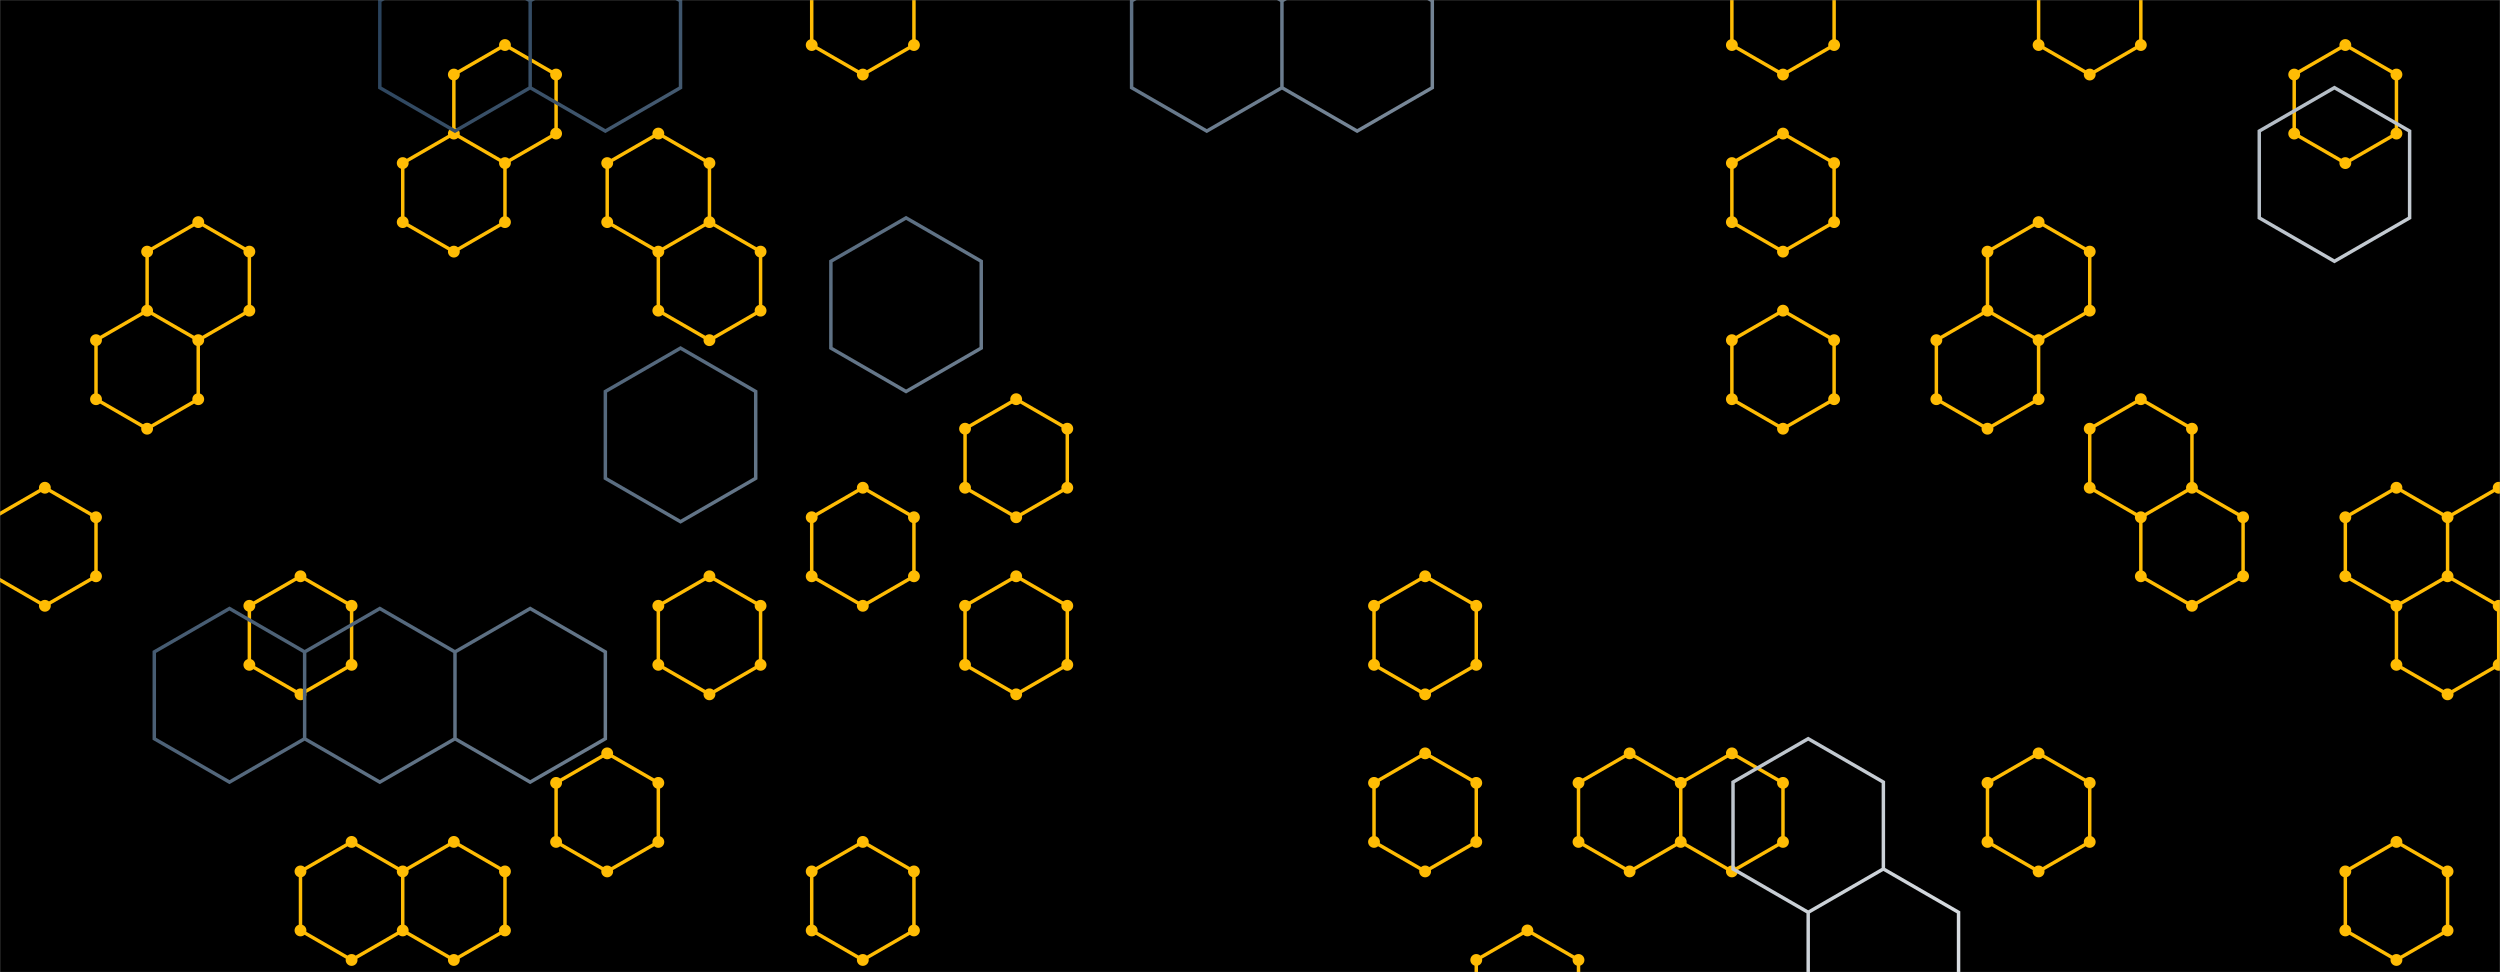 <svg xmlns="http://www.w3.org/2000/svg" version="1.1" xmlns:xlink="http://www.w3.org/1999/xlink" xmlns:svgjs="http://svgjs.com/svgjs" width="1440" height="560" preserveAspectRatio="none" viewBox="0 0 1440 560">
    <rect x="0" y="0" width="1440" height="560" fill="#808080" stroke="none"/>
    <g mask="url(&quot;#SvgjsMask1484&quot;)" fill="none">
        <rect width="1440" height="560" x="0" y="0" fill="rgba(0, 0, 0, 1)"></rect>
        <path d="M25.85 280.94L55.3 297.94L55.3 331.94L25.85 348.94L-3.6 331.94L-3.6 297.94zM114.19 127.94L143.63 144.94L143.63 178.94L114.19 195.94L84.74 178.94L84.74 144.94zM84.74 178.94L114.19 195.94L114.19 229.94L84.74 246.94L55.3 229.94L55.3 195.94zM173.08 331.94L202.52 348.94L202.52 382.94L173.08 399.94L143.63 382.94L143.63 348.94zM202.52 484.94L231.97 501.94L231.97 535.94L202.52 552.94L173.08 535.94L173.08 501.94zM290.86 25.94L320.31 42.94L320.31 76.94L290.86 93.94L261.42 76.94L261.42 42.94zM261.42 76.94L290.86 93.94L290.86 127.94L261.42 144.94L231.97 127.94L231.97 93.94zM261.42 484.94L290.86 501.94L290.86 535.94L261.42 552.94L231.97 535.94L231.97 501.94zM349.75 433.94L379.2 450.94L379.2 484.94L349.75 501.94L320.31 484.94L320.31 450.94zM379.2 76.94L408.64 93.94L408.64 127.94L379.2 144.94L349.75 127.94L349.75 93.94zM408.64 127.94L438.09 144.94L438.09 178.94L408.64 195.94L379.2 178.94L379.2 144.94zM408.64 331.94L438.09 348.94L438.09 382.94L408.64 399.94L379.2 382.94L379.2 348.94zM496.98 -25.06L526.43 -8.06L526.43 25.94L496.98 42.94L467.54 25.94L467.54 -8.06zM496.98 280.94L526.43 297.94L526.43 331.94L496.98 348.94L467.54 331.94L467.54 297.94zM496.98 484.94L526.43 501.94L526.43 535.94L496.98 552.94L467.54 535.94L467.54 501.94zM585.32 229.94L614.76 246.94L614.76 280.94L585.32 297.94L555.87 280.94L555.87 246.94zM585.32 331.94L614.76 348.94L614.76 382.94L585.32 399.94L555.87 382.94L555.87 348.94zM820.88 331.94L850.33 348.94L850.33 382.94L820.88 399.94L791.44 382.94L791.44 348.94zM820.88 433.94L850.33 450.94L850.33 484.94L820.88 501.94L791.44 484.94L791.44 450.94zM879.78 535.94L909.22 552.94L909.22 586.94L879.78 603.94L850.33 586.94L850.33 552.94zM938.67 433.94L968.11 450.94L968.11 484.94L938.67 501.94L909.22 484.94L909.22 450.94zM997.56 433.94L1027 450.94L1027 484.94L997.56 501.94L968.11 484.94L968.11 450.94zM1027 -25.06L1056.45 -8.06L1056.45 25.94L1027 42.94L997.56 25.94L997.56 -8.06zM1027 76.94L1056.45 93.94L1056.45 127.94L1027 144.94L997.56 127.94L997.56 93.94zM1027 178.94L1056.45 195.94L1056.45 229.94L1027 246.94L997.56 229.94L997.56 195.94zM1174.23 127.94L1203.68 144.94L1203.68 178.94L1174.23 195.94L1144.79 178.94L1144.79 144.94zM1144.79 178.94L1174.23 195.94L1174.23 229.94L1144.79 246.94L1115.34 229.94L1115.34 195.94zM1174.23 433.94L1203.68 450.94L1203.68 484.94L1174.23 501.94L1144.79 484.94L1144.79 450.94zM1203.68 -25.06L1233.12 -8.06L1233.12 25.94L1203.68 42.94L1174.23 25.94L1174.23 -8.06zM1233.12 229.94L1262.57 246.94L1262.57 280.94L1233.12 297.94L1203.68 280.94L1203.68 246.94zM1262.57 280.94L1292.02 297.94L1292.02 331.94L1262.57 348.94L1233.12 331.94L1233.12 297.94zM1350.91 25.94L1380.35 42.94L1380.35 76.94L1350.91 93.94L1321.46 76.94L1321.46 42.94zM1380.35 280.94L1409.8 297.94L1409.8 331.94L1380.35 348.94L1350.91 331.94L1350.91 297.94zM1409.8 331.94L1439.24 348.94L1439.24 382.94L1409.8 399.94L1380.35 382.94L1380.35 348.94zM1380.35 484.94L1409.8 501.94L1409.8 535.94L1380.35 552.94L1350.91 535.94L1350.91 501.94zM1439.24 280.94L1468.69 297.94L1468.69 331.94L1439.24 348.94L1409.8 331.94L1409.8 297.94z" stroke="rgba(255, 188, 4, 1)" stroke-width="2"></path>
        <path d="M22.45 280.94 a3.4 3.4 0 1 0 6.8 0 a3.4 3.4 0 1 0 -6.8 0zM51.9 297.94 a3.4 3.4 0 1 0 6.8 0 a3.4 3.4 0 1 0 -6.8 0zM51.9 331.94 a3.4 3.4 0 1 0 6.8 0 a3.4 3.4 0 1 0 -6.8 0zM22.45 348.94 a3.4 3.4 0 1 0 6.8 0 a3.4 3.4 0 1 0 -6.8 0zM-7 331.94 a3.4 3.4 0 1 0 6.8 0 a3.4 3.4 0 1 0 -6.8 0zM-7 297.94 a3.4 3.4 0 1 0 6.8 0 a3.4 3.4 0 1 0 -6.8 0zM110.79 127.94 a3.4 3.4 0 1 0 6.8 0 a3.4 3.4 0 1 0 -6.8 0zM140.23 144.94 a3.4 3.4 0 1 0 6.8 0 a3.4 3.4 0 1 0 -6.8 0zM140.23 178.94 a3.4 3.4 0 1 0 6.8 0 a3.4 3.4 0 1 0 -6.8 0zM110.79 195.94 a3.4 3.4 0 1 0 6.8 0 a3.4 3.4 0 1 0 -6.8 0zM81.34 178.94 a3.4 3.4 0 1 0 6.8 0 a3.4 3.4 0 1 0 -6.8 0zM81.34 144.94 a3.4 3.4 0 1 0 6.8 0 a3.4 3.4 0 1 0 -6.8 0zM110.79 229.94 a3.4 3.4 0 1 0 6.8 0 a3.4 3.4 0 1 0 -6.8 0zM81.34 246.94 a3.4 3.4 0 1 0 6.8 0 a3.4 3.4 0 1 0 -6.8 0zM51.9 229.94 a3.4 3.4 0 1 0 6.8 0 a3.4 3.4 0 1 0 -6.8 0zM51.9 195.94 a3.4 3.4 0 1 0 6.8 0 a3.4 3.4 0 1 0 -6.8 0zM169.68 331.94 a3.4 3.4 0 1 0 6.8 0 a3.4 3.4 0 1 0 -6.8 0zM199.12 348.94 a3.4 3.4 0 1 0 6.8 0 a3.4 3.4 0 1 0 -6.8 0zM199.12 382.94 a3.4 3.4 0 1 0 6.8 0 a3.4 3.4 0 1 0 -6.8 0zM169.68 399.94 a3.4 3.4 0 1 0 6.8 0 a3.4 3.4 0 1 0 -6.8 0zM140.23 382.94 a3.4 3.4 0 1 0 6.8 0 a3.4 3.4 0 1 0 -6.8 0zM140.23 348.94 a3.4 3.4 0 1 0 6.8 0 a3.4 3.4 0 1 0 -6.8 0zM199.12 484.94 a3.4 3.4 0 1 0 6.8 0 a3.4 3.4 0 1 0 -6.8 0zM228.57 501.94 a3.4 3.4 0 1 0 6.8 0 a3.4 3.4 0 1 0 -6.8 0zM228.57 535.94 a3.4 3.4 0 1 0 6.8 0 a3.4 3.4 0 1 0 -6.8 0zM199.12 552.94 a3.4 3.4 0 1 0 6.8 0 a3.4 3.4 0 1 0 -6.8 0zM169.68 535.94 a3.4 3.4 0 1 0 6.8 0 a3.4 3.4 0 1 0 -6.8 0zM169.68 501.94 a3.4 3.4 0 1 0 6.8 0 a3.4 3.4 0 1 0 -6.8 0zM287.46 25.94 a3.4 3.4 0 1 0 6.8 0 a3.4 3.4 0 1 0 -6.8 0zM316.91 42.94 a3.4 3.4 0 1 0 6.8 0 a3.4 3.4 0 1 0 -6.8 0zM316.91 76.94 a3.4 3.4 0 1 0 6.8 0 a3.4 3.4 0 1 0 -6.8 0zM287.46 93.94 a3.4 3.4 0 1 0 6.8 0 a3.4 3.4 0 1 0 -6.8 0zM258.02 76.94 a3.4 3.4 0 1 0 6.8 0 a3.4 3.4 0 1 0 -6.8 0zM258.02 42.94 a3.4 3.4 0 1 0 6.8 0 a3.4 3.4 0 1 0 -6.8 0zM287.46 127.94 a3.4 3.4 0 1 0 6.8 0 a3.4 3.4 0 1 0 -6.8 0zM258.02 144.94 a3.4 3.4 0 1 0 6.8 0 a3.4 3.4 0 1 0 -6.8 0zM228.57 127.94 a3.4 3.4 0 1 0 6.8 0 a3.4 3.4 0 1 0 -6.8 0zM228.57 93.94 a3.4 3.4 0 1 0 6.8 0 a3.4 3.4 0 1 0 -6.8 0zM258.02 484.94 a3.4 3.4 0 1 0 6.8 0 a3.4 3.4 0 1 0 -6.8 0zM287.46 501.94 a3.4 3.4 0 1 0 6.8 0 a3.4 3.4 0 1 0 -6.8 0zM287.46 535.94 a3.4 3.4 0 1 0 6.8 0 a3.4 3.4 0 1 0 -6.8 0zM258.02 552.94 a3.4 3.4 0 1 0 6.8 0 a3.4 3.4 0 1 0 -6.8 0zM346.35 433.94 a3.4 3.4 0 1 0 6.8 0 a3.4 3.4 0 1 0 -6.8 0zM375.8 450.94 a3.4 3.4 0 1 0 6.8 0 a3.4 3.4 0 1 0 -6.8 0zM375.8 484.94 a3.4 3.4 0 1 0 6.8 0 a3.4 3.4 0 1 0 -6.8 0zM346.35 501.94 a3.4 3.4 0 1 0 6.8 0 a3.4 3.4 0 1 0 -6.8 0zM316.91 484.94 a3.4 3.4 0 1 0 6.8 0 a3.4 3.4 0 1 0 -6.8 0zM316.91 450.94 a3.4 3.4 0 1 0 6.8 0 a3.4 3.4 0 1 0 -6.8 0zM375.8 76.94 a3.4 3.4 0 1 0 6.8 0 a3.4 3.4 0 1 0 -6.8 0zM405.24 93.94 a3.4 3.4 0 1 0 6.8 0 a3.4 3.4 0 1 0 -6.8 0zM405.24 127.94 a3.4 3.4 0 1 0 6.8 0 a3.4 3.4 0 1 0 -6.8 0zM375.8 144.94 a3.4 3.4 0 1 0 6.8 0 a3.4 3.4 0 1 0 -6.8 0zM346.35 127.94 a3.4 3.4 0 1 0 6.8 0 a3.4 3.4 0 1 0 -6.8 0zM346.35 93.94 a3.4 3.4 0 1 0 6.8 0 a3.4 3.4 0 1 0 -6.8 0zM434.69 144.94 a3.4 3.4 0 1 0 6.8 0 a3.4 3.4 0 1 0 -6.8 0zM434.69 178.94 a3.4 3.4 0 1 0 6.8 0 a3.4 3.4 0 1 0 -6.8 0zM405.24 195.94 a3.4 3.4 0 1 0 6.8 0 a3.4 3.4 0 1 0 -6.8 0zM375.8 178.94 a3.4 3.4 0 1 0 6.8 0 a3.4 3.4 0 1 0 -6.8 0zM405.24 331.94 a3.4 3.4 0 1 0 6.8 0 a3.4 3.4 0 1 0 -6.8 0zM434.69 348.94 a3.4 3.4 0 1 0 6.8 0 a3.4 3.4 0 1 0 -6.8 0zM434.69 382.94 a3.4 3.4 0 1 0 6.8 0 a3.4 3.4 0 1 0 -6.8 0zM405.24 399.94 a3.4 3.4 0 1 0 6.8 0 a3.4 3.4 0 1 0 -6.8 0zM375.8 382.94 a3.4 3.4 0 1 0 6.8 0 a3.4 3.4 0 1 0 -6.8 0zM375.8 348.94 a3.4 3.4 0 1 0 6.8 0 a3.4 3.4 0 1 0 -6.8 0zM493.58 -25.06 a3.4 3.4 0 1 0 6.8 0 a3.4 3.4 0 1 0 -6.8 0zM523.03 -8.06 a3.4 3.4 0 1 0 6.8 0 a3.4 3.4 0 1 0 -6.8 0zM523.03 25.94 a3.4 3.4 0 1 0 6.8 0 a3.4 3.4 0 1 0 -6.8 0zM493.58 42.94 a3.4 3.4 0 1 0 6.8 0 a3.4 3.4 0 1 0 -6.8 0zM464.14 25.94 a3.4 3.4 0 1 0 6.8 0 a3.4 3.4 0 1 0 -6.8 0zM464.14 -8.06 a3.4 3.4 0 1 0 6.8 0 a3.4 3.4 0 1 0 -6.8 0zM493.58 280.94 a3.4 3.4 0 1 0 6.8 0 a3.4 3.4 0 1 0 -6.8 0zM523.03 297.94 a3.4 3.4 0 1 0 6.8 0 a3.4 3.4 0 1 0 -6.8 0zM523.03 331.94 a3.4 3.4 0 1 0 6.8 0 a3.4 3.4 0 1 0 -6.8 0zM493.58 348.94 a3.4 3.4 0 1 0 6.8 0 a3.4 3.4 0 1 0 -6.8 0zM464.14 331.94 a3.4 3.4 0 1 0 6.8 0 a3.4 3.4 0 1 0 -6.8 0zM464.14 297.94 a3.4 3.4 0 1 0 6.8 0 a3.4 3.4 0 1 0 -6.8 0zM493.58 484.94 a3.4 3.4 0 1 0 6.8 0 a3.4 3.4 0 1 0 -6.8 0zM523.03 501.94 a3.4 3.4 0 1 0 6.8 0 a3.4 3.4 0 1 0 -6.8 0zM523.03 535.94 a3.4 3.4 0 1 0 6.8 0 a3.4 3.4 0 1 0 -6.8 0zM493.58 552.94 a3.4 3.4 0 1 0 6.8 0 a3.4 3.4 0 1 0 -6.8 0zM464.14 535.94 a3.4 3.4 0 1 0 6.8 0 a3.4 3.4 0 1 0 -6.8 0zM464.14 501.94 a3.4 3.4 0 1 0 6.8 0 a3.4 3.4 0 1 0 -6.8 0zM581.92 229.94 a3.4 3.4 0 1 0 6.8 0 a3.4 3.4 0 1 0 -6.8 0zM611.36 246.94 a3.4 3.4 0 1 0 6.8 0 a3.4 3.4 0 1 0 -6.8 0zM611.36 280.94 a3.4 3.4 0 1 0 6.8 0 a3.4 3.4 0 1 0 -6.8 0zM581.92 297.94 a3.4 3.4 0 1 0 6.8 0 a3.4 3.4 0 1 0 -6.8 0zM552.47 280.94 a3.4 3.4 0 1 0 6.8 0 a3.4 3.4 0 1 0 -6.8 0zM552.47 246.94 a3.4 3.4 0 1 0 6.8 0 a3.4 3.4 0 1 0 -6.8 0zM581.92 331.94 a3.4 3.4 0 1 0 6.8 0 a3.4 3.4 0 1 0 -6.8 0zM611.36 348.94 a3.4 3.4 0 1 0 6.8 0 a3.4 3.4 0 1 0 -6.8 0zM611.36 382.94 a3.4 3.4 0 1 0 6.8 0 a3.4 3.4 0 1 0 -6.8 0zM581.92 399.94 a3.4 3.4 0 1 0 6.8 0 a3.4 3.4 0 1 0 -6.8 0zM552.47 382.94 a3.4 3.4 0 1 0 6.8 0 a3.4 3.4 0 1 0 -6.8 0zM552.47 348.94 a3.4 3.4 0 1 0 6.8 0 a3.4 3.4 0 1 0 -6.8 0zM817.48 331.94 a3.4 3.4 0 1 0 6.8 0 a3.4 3.4 0 1 0 -6.8 0zM846.93 348.94 a3.4 3.4 0 1 0 6.8 0 a3.4 3.4 0 1 0 -6.8 0zM846.93 382.94 a3.4 3.4 0 1 0 6.8 0 a3.4 3.4 0 1 0 -6.8 0zM817.48 399.94 a3.4 3.4 0 1 0 6.8 0 a3.4 3.4 0 1 0 -6.8 0zM788.04 382.94 a3.4 3.4 0 1 0 6.8 0 a3.4 3.4 0 1 0 -6.8 0zM788.04 348.94 a3.4 3.4 0 1 0 6.8 0 a3.4 3.4 0 1 0 -6.8 0zM817.48 433.94 a3.4 3.4 0 1 0 6.8 0 a3.4 3.4 0 1 0 -6.8 0zM846.93 450.94 a3.4 3.4 0 1 0 6.8 0 a3.4 3.4 0 1 0 -6.8 0zM846.93 484.94 a3.4 3.4 0 1 0 6.8 0 a3.4 3.4 0 1 0 -6.8 0zM817.48 501.94 a3.4 3.4 0 1 0 6.8 0 a3.4 3.4 0 1 0 -6.8 0zM788.04 484.94 a3.4 3.4 0 1 0 6.8 0 a3.4 3.4 0 1 0 -6.8 0zM788.04 450.94 a3.4 3.4 0 1 0 6.8 0 a3.4 3.4 0 1 0 -6.8 0zM876.38 535.94 a3.4 3.4 0 1 0 6.8 0 a3.4 3.4 0 1 0 -6.8 0zM905.82 552.94 a3.4 3.4 0 1 0 6.8 0 a3.4 3.4 0 1 0 -6.8 0zM905.82 586.94 a3.4 3.4 0 1 0 6.8 0 a3.4 3.4 0 1 0 -6.8 0zM876.38 603.94 a3.4 3.4 0 1 0 6.8 0 a3.4 3.4 0 1 0 -6.8 0zM846.93 586.94 a3.4 3.4 0 1 0 6.8 0 a3.4 3.4 0 1 0 -6.8 0zM846.93 552.94 a3.4 3.4 0 1 0 6.8 0 a3.4 3.4 0 1 0 -6.8 0zM935.27 433.94 a3.4 3.4 0 1 0 6.8 0 a3.4 3.4 0 1 0 -6.8 0zM964.71 450.94 a3.4 3.4 0 1 0 6.8 0 a3.4 3.4 0 1 0 -6.8 0zM964.71 484.94 a3.4 3.4 0 1 0 6.8 0 a3.4 3.4 0 1 0 -6.8 0zM935.27 501.94 a3.4 3.4 0 1 0 6.8 0 a3.4 3.4 0 1 0 -6.8 0zM905.82 484.94 a3.4 3.4 0 1 0 6.8 0 a3.4 3.4 0 1 0 -6.8 0zM905.82 450.94 a3.4 3.4 0 1 0 6.8 0 a3.4 3.4 0 1 0 -6.8 0zM994.16 433.94 a3.4 3.4 0 1 0 6.8 0 a3.4 3.4 0 1 0 -6.8 0zM1023.6 450.94 a3.4 3.4 0 1 0 6.8 0 a3.4 3.4 0 1 0 -6.8 0zM1023.6 484.94 a3.4 3.4 0 1 0 6.8 0 a3.4 3.4 0 1 0 -6.8 0zM994.16 501.94 a3.4 3.4 0 1 0 6.8 0 a3.4 3.4 0 1 0 -6.8 0zM1023.6 -25.06 a3.4 3.4 0 1 0 6.8 0 a3.4 3.4 0 1 0 -6.8 0zM1053.05 -8.06 a3.4 3.4 0 1 0 6.8 0 a3.4 3.4 0 1 0 -6.8 0zM1053.05 25.94 a3.4 3.4 0 1 0 6.8 0 a3.4 3.4 0 1 0 -6.8 0zM1023.6 42.94 a3.4 3.4 0 1 0 6.8 0 a3.4 3.4 0 1 0 -6.8 0zM994.16 25.94 a3.4 3.4 0 1 0 6.8 0 a3.4 3.4 0 1 0 -6.8 0zM994.16 -8.06 a3.4 3.4 0 1 0 6.8 0 a3.4 3.4 0 1 0 -6.8 0zM1023.6 76.94 a3.4 3.4 0 1 0 6.8 0 a3.4 3.4 0 1 0 -6.8 0zM1053.05 93.94 a3.4 3.4 0 1 0 6.8 0 a3.4 3.4 0 1 0 -6.8 0zM1053.05 127.94 a3.4 3.4 0 1 0 6.8 0 a3.4 3.4 0 1 0 -6.8 0zM1023.6 144.94 a3.4 3.4 0 1 0 6.8 0 a3.4 3.4 0 1 0 -6.8 0zM994.16 127.94 a3.4 3.4 0 1 0 6.8 0 a3.4 3.4 0 1 0 -6.8 0zM994.16 93.94 a3.4 3.4 0 1 0 6.8 0 a3.4 3.4 0 1 0 -6.8 0zM1023.6 178.94 a3.4 3.4 0 1 0 6.8 0 a3.4 3.4 0 1 0 -6.8 0zM1053.05 195.94 a3.4 3.4 0 1 0 6.8 0 a3.4 3.4 0 1 0 -6.8 0zM1053.05 229.94 a3.4 3.4 0 1 0 6.8 0 a3.4 3.4 0 1 0 -6.8 0zM1023.6 246.94 a3.4 3.4 0 1 0 6.8 0 a3.4 3.4 0 1 0 -6.8 0zM994.16 229.94 a3.4 3.4 0 1 0 6.8 0 a3.4 3.4 0 1 0 -6.8 0zM994.16 195.94 a3.4 3.4 0 1 0 6.8 0 a3.4 3.4 0 1 0 -6.8 0zM1170.83 127.94 a3.4 3.4 0 1 0 6.8 0 a3.4 3.4 0 1 0 -6.8 0zM1200.28 144.94 a3.4 3.4 0 1 0 6.8 0 a3.4 3.4 0 1 0 -6.8 0zM1200.28 178.94 a3.4 3.4 0 1 0 6.8 0 a3.4 3.4 0 1 0 -6.8 0zM1170.83 195.94 a3.4 3.4 0 1 0 6.8 0 a3.4 3.4 0 1 0 -6.8 0zM1141.39 178.94 a3.4 3.4 0 1 0 6.8 0 a3.4 3.4 0 1 0 -6.8 0zM1141.39 144.94 a3.4 3.4 0 1 0 6.8 0 a3.4 3.4 0 1 0 -6.8 0zM1170.83 229.94 a3.4 3.4 0 1 0 6.8 0 a3.4 3.4 0 1 0 -6.8 0zM1141.39 246.94 a3.4 3.4 0 1 0 6.8 0 a3.4 3.4 0 1 0 -6.8 0zM1111.94 229.94 a3.4 3.4 0 1 0 6.8 0 a3.4 3.4 0 1 0 -6.8 0zM1111.94 195.94 a3.4 3.4 0 1 0 6.8 0 a3.4 3.4 0 1 0 -6.8 0zM1170.83 433.94 a3.4 3.4 0 1 0 6.8 0 a3.4 3.4 0 1 0 -6.8 0zM1200.28 450.94 a3.4 3.4 0 1 0 6.8 0 a3.4 3.4 0 1 0 -6.8 0zM1200.28 484.94 a3.4 3.4 0 1 0 6.8 0 a3.4 3.4 0 1 0 -6.8 0zM1170.83 501.94 a3.4 3.4 0 1 0 6.8 0 a3.4 3.4 0 1 0 -6.8 0zM1141.39 484.94 a3.4 3.4 0 1 0 6.8 0 a3.4 3.4 0 1 0 -6.8 0zM1141.39 450.94 a3.4 3.4 0 1 0 6.8 0 a3.4 3.4 0 1 0 -6.8 0zM1200.28 -25.06 a3.4 3.4 0 1 0 6.8 0 a3.4 3.4 0 1 0 -6.8 0zM1229.72 -8.06 a3.4 3.4 0 1 0 6.8 0 a3.4 3.4 0 1 0 -6.8 0zM1229.72 25.94 a3.4 3.4 0 1 0 6.8 0 a3.4 3.4 0 1 0 -6.8 0zM1200.28 42.94 a3.4 3.4 0 1 0 6.8 0 a3.4 3.4 0 1 0 -6.8 0zM1170.83 25.94 a3.4 3.4 0 1 0 6.8 0 a3.4 3.4 0 1 0 -6.8 0zM1170.83 -8.06 a3.4 3.4 0 1 0 6.8 0 a3.4 3.4 0 1 0 -6.8 0zM1229.72 229.94 a3.4 3.4 0 1 0 6.8 0 a3.4 3.4 0 1 0 -6.8 0zM1259.17 246.94 a3.4 3.4 0 1 0 6.8 0 a3.4 3.4 0 1 0 -6.8 0zM1259.17 280.94 a3.4 3.4 0 1 0 6.8 0 a3.4 3.4 0 1 0 -6.8 0zM1229.72 297.94 a3.4 3.4 0 1 0 6.8 0 a3.4 3.4 0 1 0 -6.8 0zM1200.28 280.94 a3.4 3.4 0 1 0 6.8 0 a3.4 3.4 0 1 0 -6.8 0zM1200.28 246.94 a3.4 3.4 0 1 0 6.8 0 a3.4 3.4 0 1 0 -6.8 0zM1288.62 297.94 a3.4 3.4 0 1 0 6.8 0 a3.4 3.4 0 1 0 -6.8 0zM1288.62 331.94 a3.4 3.4 0 1 0 6.8 0 a3.4 3.4 0 1 0 -6.8 0zM1259.17 348.94 a3.4 3.4 0 1 0 6.8 0 a3.4 3.4 0 1 0 -6.8 0zM1229.72 331.94 a3.4 3.4 0 1 0 6.8 0 a3.4 3.4 0 1 0 -6.8 0zM1347.51 25.94 a3.4 3.4 0 1 0 6.8 0 a3.4 3.4 0 1 0 -6.8 0zM1376.95 42.94 a3.4 3.4 0 1 0 6.8 0 a3.4 3.4 0 1 0 -6.8 0zM1376.95 76.94 a3.4 3.4 0 1 0 6.8 0 a3.4 3.4 0 1 0 -6.8 0zM1347.51 93.94 a3.4 3.4 0 1 0 6.8 0 a3.4 3.4 0 1 0 -6.8 0zM1318.06 76.94 a3.4 3.4 0 1 0 6.8 0 a3.4 3.4 0 1 0 -6.8 0zM1318.06 42.94 a3.4 3.4 0 1 0 6.8 0 a3.4 3.4 0 1 0 -6.8 0zM1376.95 280.94 a3.4 3.4 0 1 0 6.8 0 a3.4 3.4 0 1 0 -6.8 0zM1406.4 297.94 a3.4 3.4 0 1 0 6.8 0 a3.4 3.4 0 1 0 -6.8 0zM1406.4 331.94 a3.4 3.4 0 1 0 6.8 0 a3.4 3.4 0 1 0 -6.8 0zM1376.95 348.94 a3.4 3.4 0 1 0 6.8 0 a3.4 3.4 0 1 0 -6.8 0zM1347.51 331.94 a3.4 3.4 0 1 0 6.8 0 a3.4 3.4 0 1 0 -6.8 0zM1347.51 297.94 a3.4 3.4 0 1 0 6.8 0 a3.4 3.4 0 1 0 -6.8 0zM1435.84 348.94 a3.4 3.4 0 1 0 6.8 0 a3.4 3.4 0 1 0 -6.8 0zM1435.84 382.94 a3.4 3.4 0 1 0 6.8 0 a3.4 3.4 0 1 0 -6.8 0zM1406.4 399.94 a3.4 3.4 0 1 0 6.8 0 a3.4 3.4 0 1 0 -6.8 0zM1376.95 382.94 a3.4 3.4 0 1 0 6.8 0 a3.4 3.4 0 1 0 -6.8 0zM1376.95 484.94 a3.4 3.4 0 1 0 6.8 0 a3.4 3.4 0 1 0 -6.8 0zM1406.4 501.94 a3.4 3.4 0 1 0 6.8 0 a3.4 3.4 0 1 0 -6.8 0zM1406.4 535.94 a3.4 3.4 0 1 0 6.8 0 a3.4 3.4 0 1 0 -6.8 0zM1376.95 552.94 a3.4 3.4 0 1 0 6.8 0 a3.4 3.4 0 1 0 -6.8 0zM1347.51 535.94 a3.4 3.4 0 1 0 6.8 0 a3.4 3.4 0 1 0 -6.8 0zM1347.51 501.94 a3.4 3.4 0 1 0 6.8 0 a3.4 3.4 0 1 0 -6.8 0zM1435.84 280.94 a3.4 3.4 0 1 0 6.8 0 a3.4 3.4 0 1 0 -6.8 0zM1465.29 297.94 a3.4 3.4 0 1 0 6.8 0 a3.4 3.4 0 1 0 -6.8 0zM1465.29 331.94 a3.4 3.4 0 1 0 6.8 0 a3.4 3.4 0 1 0 -6.8 0z" fill="rgba(255, 188, 4, 1)"></path>
        <path d="M132.17 350.5L175.47 375.5L175.47 425.5L132.17 450.5L88.87 425.5L88.87 375.5zM218.77 350.5L262.07 375.5L262.07 425.5L218.77 450.5L175.47 425.5L175.47 375.5zM262.07 -24.5L305.38 0.5L305.38 50.5L262.07 75.5L218.77 50.5L218.77 0.5zM305.38 350.5L348.68 375.5L348.68 425.5L305.38 450.5L262.07 425.5L262.07 375.5zM348.68 -24.5L391.98 0.5L391.98 50.5L348.68 75.5L305.38 50.5L305.38 0.5zM391.98 200.5L435.29 225.5L435.29 275.5L391.98 300.5L348.68 275.5L348.68 225.5zM521.89 125.5L565.19 150.5L565.19 200.5L521.89 225.5L478.59 200.5L478.59 150.5zM695.1 -24.5L738.4 0.5L738.4 50.5L695.1 75.5L651.8 50.5L651.8 0.5zM781.71 -24.5L825.01 0.5L825.01 50.5L781.71 75.5L738.4 50.5L738.4 0.5zM1041.52 425.5L1084.82 450.5L1084.82 500.5L1041.52 525.5L998.22 500.5L998.22 450.5zM1084.82 500.5L1128.13 525.5L1128.13 575.5L1084.82 600.5L1041.52 575.5L1041.52 525.5zM1344.64 50.5L1387.94 75.5L1387.94 125.5L1344.64 150.5L1301.34 125.5L1301.34 75.5z" stroke="url(#SvgjsLinearGradient1485)" stroke-width="2"></path>
    </g>
    <defs>
        <mask id="SvgjsMask1484">
            <rect width="1440" height="560" fill="#ffffff"></rect>
        </mask>
        <linearGradient x1="220.032" y1="-220.024" x2="1219.968" y2="780.024" gradientUnits="userSpaceOnUse" id="SvgjsLinearGradient1485">
            <stop stop-color="#0e2a47" offset="0"></stop>
            <stop stop-color="rgba(255, 255, 255, 1)" offset="1"></stop>
        </linearGradient>
    </defs>
</svg>
